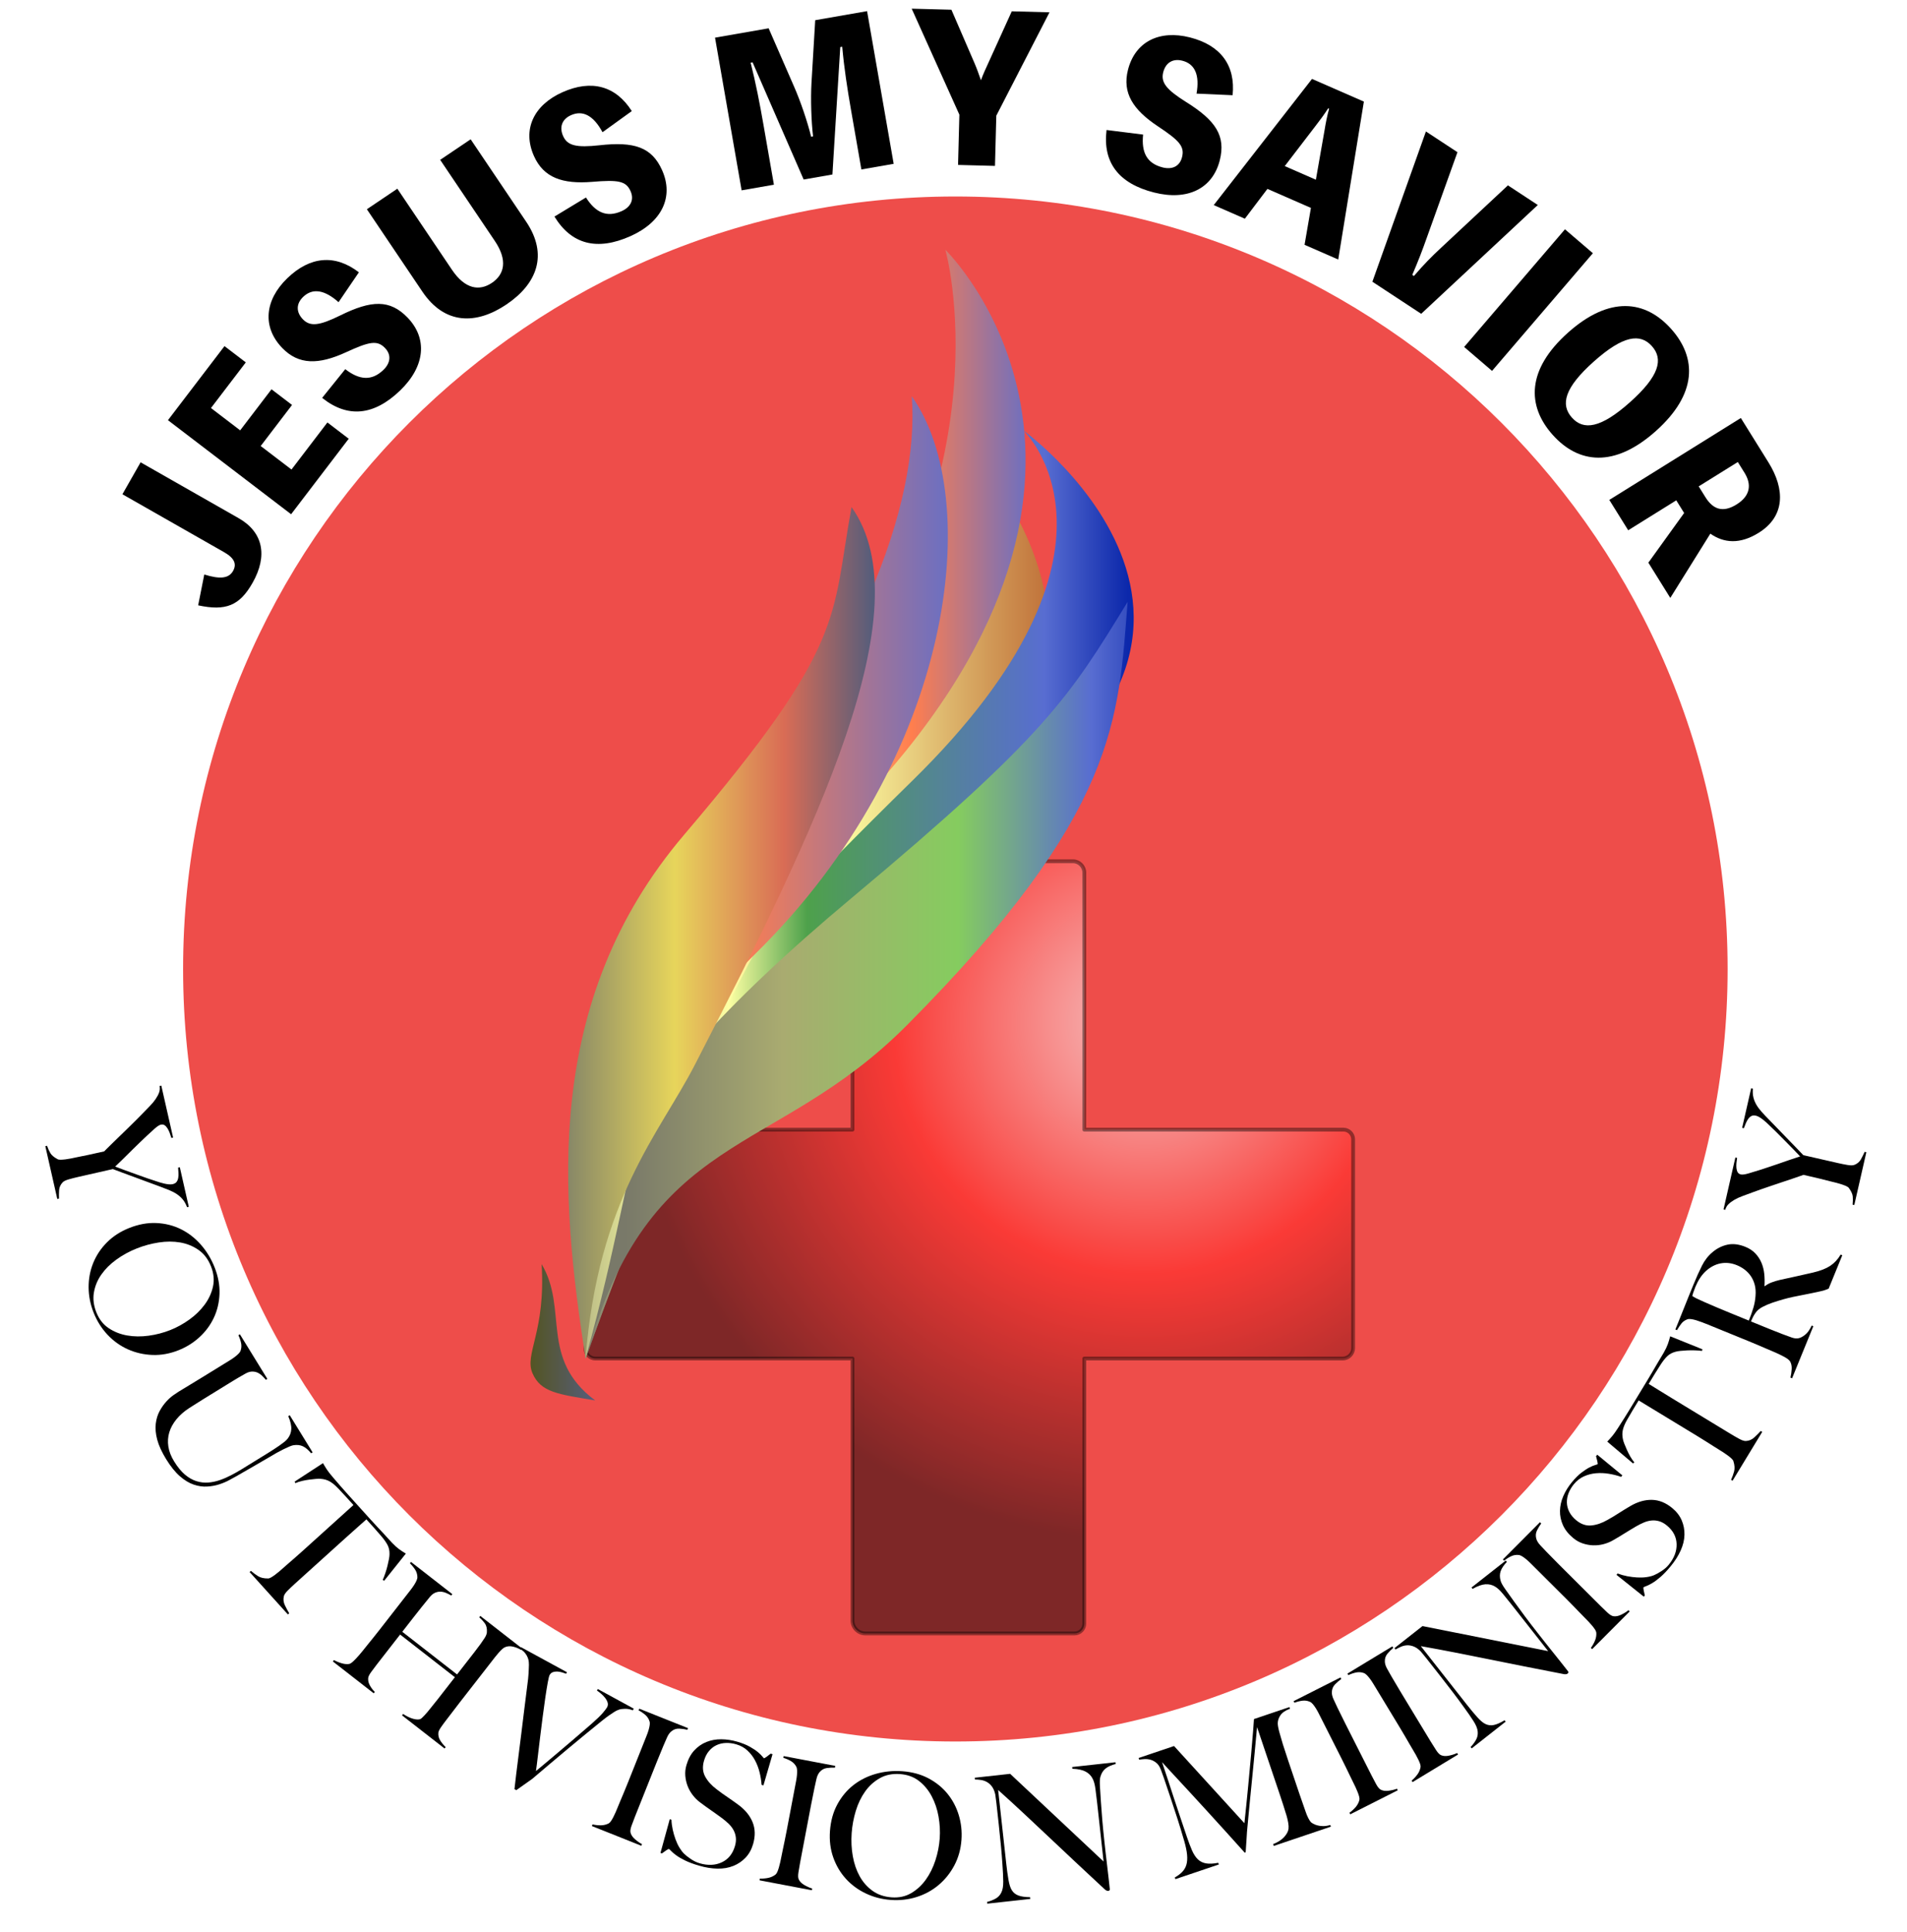 <?xml version="1.0" encoding="UTF-8" standalone="no"?>
<!DOCTYPE svg PUBLIC "-//W3C//DTD SVG 1.1//EN" "http://www.w3.org/Graphics/SVG/1.1/DTD/svg11.dtd">
<!-- Created with Vectornator (http://vectornator.io/) -->
<svg height="100%" stroke-miterlimit="10" style="fill-rule:nonzero;clip-rule:evenodd;stroke-linecap:round;stroke-linejoin:round;" version="1.1" viewBox="0 0 499.23 505.702" width="100%" xml:space="preserve" xmlns="http://www.w3.org/2000/svg" xmlns:vectornator="http://vectornator.io" xmlns:xlink="http://www.w3.org/1999/xlink">
<defs>
<style type="text/css">
.logotext{
    display: inline-block;
    animation: logotext 10s ease-in-out infinite;
}
@keyframes logotext {
  from { transform-origin : 50% 50%; transform: rotate(0turn); }
  to { transform-origin : 50% 50%; transform: rotate(1turn); }
}
.fire{
    display: inline-block;
    animation: fire 1s ease infinite;
    animation-direction: alternate;
}
.f1{
    animation-delay:0.5s;
}
.f2{
    animation-delay:0.2s;
}
.f3{
    animation-delay:0.1s;
}
@keyframes fire {
  from { transform-origin : 30% 100%; transform: rotateY(0deg); }
  to { transform-origin : 30% 100%; transform: rotateY(35deg); }
}
</style>
<radialGradient cx="1731.09" cy="1216.75" gradientTransform="matrix(1 0 0 1 -1431.39 -949.247)" gradientUnits="userSpaceOnUse" id="RadialGradient" r="135.632">
<stop offset="0.008" stop-color="#f5c0c0"/>
<stop offset="0.486" stop-color="#fa3a36"/>
<stop offset="1" stop-color="#7e2727"/>
</radialGradient>
<linearGradient gradientTransform="matrix(1 0 0 1 -1431.39 -949.247)" gradientUnits="userSpaceOnUse" id="LinearGradient" x1="1582.05" x2="1728.18" y1="1183.33" y2="1183.33">
<stop offset="0.006" stop-color="#797969"/>
<stop offset="0.473" stop-color="#fdffa3"/>
<stop offset="1" stop-color="#a7370e"/>
</linearGradient>
<filter color-interpolation-filters="sRGB" filterUnits="userSpaceOnUse" height="237.997" id="Filter" width="123.792" x="152.101" y="118.738">
<feGaussianBlur in="SourceGraphic" result="Blur" stdDeviation="0.477"/>
</filter>
<linearGradient gradientTransform="matrix(1 0 0 1 -1431.39 -949.247)" gradientUnits="userSpaceOnUse" id="LinearGradient_2" x1="1582.05" x2="1728.18" y1="1183.33" y2="1183.33">
<stop offset="0.006" stop-color="#797969"/>
<stop offset="0.274" stop-color="#fdffa3"/>
<stop offset="0.415" stop-color="#4ea14b"/>
<stop offset="0.84" stop-color="#586dd1"/>
<stop offset="0.989" stop-color="#0c28ab"/>
</linearGradient>
<filter color-interpolation-filters="sRGB" filterUnits="userSpaceOnUse" height="250.41" id="Filter_2" width="153.621" x="146.918" y="108.882">
<feGaussianBlur in="SourceGraphic" result="Blur" stdDeviation="1.5"/>
</filter>
<linearGradient gradientTransform="matrix(1 0 0 1 -1431.39 -949.247)" gradientUnits="userSpaceOnUse" id="LinearGradient_3" x1="1582.05" x2="1728.18" y1="1183.33" y2="1183.33">
<stop offset="0.006" stop-color="#797969"/>
<stop offset="0.274" stop-color="#fdffa3"/>
<stop offset="0.603" stop-color="#ff7e4e"/>
<stop offset="0.84" stop-color="#586dd1"/>
<stop offset="0.989" stop-color="#0c28ab"/>
</linearGradient>
<filter color-interpolation-filters="sRGB" filterUnits="userSpaceOnUse" height="292.573" id="Filter_3" width="117.573" x="152.101" y="64.162">
<feGaussianBlur in="SourceGraphic" result="Blur" stdDeviation="0.477"/>
</filter>
<linearGradient gradientTransform="matrix(1 0 0 1 -1419.18 -929.778)" gradientUnits="userSpaceOnUse" id="LinearGradient_4" x1="1582.05" x2="1728.18" y1="1183.33" y2="1183.33">
<stop offset="0.006" stop-color="#797969"/>
<stop offset="0.288" stop-color="#a9ab70"/>
<stop offset="0.602" stop-color="#85cc5f"/>
<stop offset="0.84" stop-color="#586dd1"/>
<stop offset="0.989" stop-color="#0c28ab"/>
</linearGradient>
<filter color-interpolation-filters="sRGB" filterUnits="userSpaceOnUse" height="203.024" id="Filter_4" width="146.901" x="150.794" y="155.018">
<feGaussianBlur in="SourceGraphic" result="Blur" stdDeviation="1"/>
</filter>
<linearGradient class="fire" gradientTransform="matrix(1 0 0 1 -1449.42 -940.876)" gradientUnits="userSpaceOnUse" id="LinearGradient_5" x1="1582.05" x2="1728.18" y1="1183.33" y2="1183.33">
<stop offset="0.006" stop-color="#797969"/>
<stop offset="0.274" stop-color="#fdffa3"/>
<stop offset="0.409" stop-color="#ff7e4e"/>
<stop offset="0.84" stop-color="#586dd1"/>
<stop offset="0.989" stop-color="#0c28ab"/>
</linearGradient>
<filter color-interpolation-filters="sRGB" filterUnits="userSpaceOnUse" height="254.589" id="Filter_5" width="98.339" x="151.171" y="102.328">
<feGaussianBlur in="SourceGraphic" result="Blur" stdDeviation="0.55"/>
</filter>
<linearGradient gradientTransform="matrix(1 0 0 1 -1431.39 -949.247)" gradientUnits="userSpaceOnUse" id="LinearGradient_6" x1="1580.12" x2="1660.42" y1="1193.37" y2="1193.37">
<stop offset="0.005" stop-color="#898967"/>
<stop offset="0.347" stop-color="#e7d55b"/>
<stop offset="0.704" stop-color="#d96c55"/>
<stop offset="0.992" stop-color="#565d7b"/>
</linearGradient>
<filter color-interpolation-filters="sRGB" filterUnits="userSpaceOnUse" height="225.331" id="Filter_6" width="82.799" x="147.488" y="131.461">
<feGaussianBlur in="SourceGraphic" result="Blur" stdDeviation="0.5"/>
</filter>
<linearGradient gradientTransform="matrix(1 0 0 1 -1431.39 -949.247)" gradientUnits="userSpaceOnUse" id="LinearGradient_7" x1="1570.27" x2="1587.19" y1="1297.92" y2="1297.92">
<stop offset="0.005" stop-color="#545523"/>
<stop offset="0.992" stop-color="#565d7b"/>
</linearGradient>
<filter color-interpolation-filters="sRGB" filterUnits="userSpaceOnUse" height="39.174" id="Filter_7" width="20.421" x="137.136" y="329.085">
<feGaussianBlur in="SourceGraphic" result="Blur" stdDeviation="0.5"/>
</filter>
</defs>
<g id="불꽃" vectornator:layerName="불꽃" >
<g fill="#000000" opacity="1" stroke="none" class="logotext">
<path d="M48.975 315.935L49.423 315.833L47.073 305.47L46.625 305.572C46.66 306.004 46.691 306.453 46.718 306.919C46.745 307.384 46.726 307.821 46.661 308.229C46.596 308.636 46.457 308.99 46.242 309.291C46.027 309.591 45.68 309.795 45.202 309.904C44.903 309.972 44.56 309.987 44.174 309.948C43.788 309.91 43.404 309.848 43.023 309.761C42.642 309.675 42.274 309.577 41.919 309.469C41.564 309.361 41.251 309.259 40.977 309.164C40.438 309.003 39.69 308.756 38.734 308.423C37.778 308.089 36.777 307.734 35.733 307.358C34.689 306.982 33.661 306.61 32.65 306.241C31.639 305.873 30.805 305.559 30.148 305.299C30.847 304.638 31.583 303.928 32.354 303.172C33.126 302.415 33.877 301.671 34.607 300.939C35.338 300.207 36.033 299.531 36.694 298.909C37.355 298.288 37.917 297.751 38.381 297.3C39.08 296.639 39.777 296.001 40.471 295.388C41.165 294.774 41.706 294.424 42.095 294.335C42.484 294.247 42.818 294.297 43.096 294.486C43.375 294.674 43.626 294.947 43.848 295.306C44.071 295.664 44.263 296.061 44.425 296.496C44.586 296.931 44.733 297.369 44.865 297.811L45.313 297.709L42.23 284.116L41.782 284.218C41.888 284.823 41.843 285.391 41.65 285.923C41.456 286.454 41.159 287.017 40.759 287.61C40.359 288.204 39.853 288.814 39.24 289.441C38.627 290.067 37.952 290.763 37.213 291.528C36.833 291.928 36.334 292.435 35.718 293.046C35.102 293.657 34.441 294.311 33.733 295.005C33.026 295.7 32.298 296.408 31.55 297.128C30.801 297.848 30.125 298.505 29.52 299.098C28.916 299.691 28.408 300.191 27.997 300.599C27.587 301.006 27.343 301.25 27.267 301.33C25.622 301.703 24.222 302.013 23.068 302.259C21.913 302.505 20.913 302.708 20.069 302.868C19.59 302.977 19.095 303.081 18.584 303.182C18.072 303.282 17.586 303.361 17.128 303.418C16.669 303.474 16.252 303.506 15.876 303.513C15.5 303.519 15.22 303.465 15.037 303.349C14.14 302.861 13.528 302.347 13.201 301.808C12.875 301.269 12.578 300.621 12.312 299.864L11.864 299.965L14.997 313.782L15.446 313.681C15.416 312.996 15.425 312.27 15.471 311.505C15.518 310.74 15.819 310.058 16.376 309.461C16.65 309.147 17.194 308.874 18.006 308.643C18.818 308.411 19.658 308.197 20.526 308.001L29.543 305.956C30.162 306.192 31.022 306.516 32.121 306.927C33.221 307.338 34.37 307.762 35.569 308.197C36.769 308.633 37.928 309.062 39.045 309.484C40.163 309.907 41.047 310.233 41.696 310.463C42.656 310.811 43.517 311.143 44.28 311.457C45.043 311.772 45.722 312.129 46.316 312.529C46.91 312.928 47.424 313.394 47.858 313.924C48.293 314.454 48.665 315.124 48.975 315.935Z"/>
<path d="M46.729 353.373C48.781 352.559 50.607 351.422 52.205 349.962C53.803 348.503 55.056 346.818 55.964 344.907C56.872 342.996 57.371 340.909 57.463 338.645C57.554 336.382 57.119 334.039 56.157 331.616C55.275 329.393 54.071 327.421 52.547 325.7C51.022 323.979 49.286 322.639 47.338 321.68C45.391 320.721 43.265 320.187 40.962 320.078C38.658 319.97 36.281 320.402 33.83 321.375C31.521 322.291 29.572 323.552 27.982 325.156C26.391 326.761 25.194 328.564 24.388 330.567C23.583 332.569 23.187 334.689 23.201 336.927C23.215 339.165 23.652 341.367 24.512 343.534C25.383 345.728 26.591 347.649 28.135 349.296C29.68 350.943 31.456 352.218 33.464 353.12C35.472 354.022 37.614 354.516 39.892 354.602C42.17 354.688 44.449 354.278 46.729 353.373ZM44.582 348.089C42.786 348.801 40.903 349.293 38.932 349.564C36.961 349.835 35.08 349.814 33.29 349.502C31.5 349.19 29.886 348.552 28.447 347.589C27.009 346.625 25.934 345.246 25.221 343.45C24.508 341.654 24.296 339.916 24.586 338.234C24.875 336.552 25.525 334.99 26.537 333.549C27.549 332.108 28.862 330.803 30.477 329.635C32.091 328.466 33.868 327.497 35.806 326.727C37.659 325.992 39.572 325.472 41.546 325.167C43.52 324.861 45.392 324.861 47.163 325.164C48.933 325.468 50.536 326.119 51.971 327.116C53.406 328.114 54.491 329.539 55.227 331.391C55.951 333.216 56.13 334.976 55.764 336.672C55.398 338.368 54.673 339.951 53.59 341.42C52.507 342.889 51.17 344.195 49.578 345.338C47.986 346.482 46.321 347.398 44.582 348.089Z"/>
<path d="M81.447 380.337L81.838 380.096L75.854 370.383L75.463 370.625C76.052 371.991 76.315 373.134 76.253 374.055C76.19 374.976 75.873 375.793 75.303 376.504C75.106 376.77 74.809 377.061 74.41 377.379C74.011 377.696 73.572 378.021 73.092 378.353C72.612 378.684 72.102 379.026 71.562 379.377C71.022 379.727 70.49 380.064 69.968 380.385C69.42 380.723 68.885 381.053 68.362 381.375C67.866 381.68 67.357 381.994 66.835 382.316C66.339 382.621 65.804 382.951 65.229 383.305C64.655 383.659 64.015 384.053 63.31 384.487C62.422 385.034 61.495 385.561 60.528 386.066C59.561 386.572 58.573 387.001 57.565 387.352C56.556 387.703 55.536 387.917 54.503 387.995C53.471 388.073 52.441 387.951 51.414 387.629C50.388 387.307 49.387 386.735 48.412 385.913C47.437 385.091 46.491 383.935 45.574 382.447C44.77 381.142 44.27 379.847 44.073 378.564C43.877 377.28 43.959 376.04 44.321 374.845C44.683 373.649 45.312 372.506 46.206 371.414C47.1 370.323 48.232 369.338 49.599 368.459C50.226 368.073 50.816 367.701 51.369 367.342C51.922 366.983 52.499 366.618 53.1 366.248C53.727 365.862 54.392 365.452 55.097 365.018C55.802 364.584 56.599 364.093 57.486 363.546C58.191 363.112 58.805 362.734 59.327 362.412C59.875 362.074 60.398 361.753 60.894 361.447C61.39 361.141 61.903 360.834 62.433 360.525C62.963 360.217 63.576 359.866 64.271 359.474C64.887 359.13 65.464 358.955 66 358.949C66.537 358.943 67.02 359.041 67.451 359.244C67.882 359.446 68.279 359.724 68.641 360.078C69.002 360.431 69.322 360.775 69.6 361.108L69.991 360.867L62.801 349.196L62.409 349.437C62.749 350.164 62.986 350.856 63.12 351.512C63.254 352.167 63.212 352.815 62.993 353.454C62.907 353.723 62.724 353.997 62.446 354.277C62.168 354.556 61.839 354.84 61.458 355.129C61.078 355.417 60.653 355.706 60.183 355.996C59.713 356.285 59.243 356.575 58.773 356.864L53.564 360.073C52.128 360.958 50.818 361.756 49.635 362.467C48.452 363.178 47.495 363.758 46.764 364.209C46.451 364.402 45.987 364.715 45.371 365.148C44.755 365.581 44.131 366.146 43.498 366.843C42.864 367.539 42.29 368.361 41.775 369.309C41.26 370.256 40.927 371.353 40.776 372.598C40.625 373.844 40.752 375.234 41.157 376.767C41.561 378.301 42.343 380.008 43.501 381.888C44.675 383.794 45.867 385.275 47.076 386.331C48.285 387.387 49.492 388.12 50.699 388.529C51.906 388.938 53.074 389.11 54.204 389.044C55.334 388.978 56.388 388.788 57.365 388.474C58.342 388.16 59.221 387.79 60.003 387.362C60.784 386.935 61.431 386.582 61.943 386.302C63.724 385.277 65.319 384.357 66.727 383.544C68.135 382.73 69.408 381.991 70.547 381.325C71.148 380.955 71.763 380.594 72.392 380.243C73.022 379.891 73.627 379.572 74.208 379.286C74.788 379.001 75.307 378.762 75.765 378.57C76.223 378.378 76.568 378.265 76.799 378.23C77.749 378.077 78.58 378.169 79.291 378.505C80.002 378.841 80.721 379.452 81.447 380.337Z"/>
<path d="M100.571 413.698L106.242 406.593C105.61 406.214 105.022 405.826 104.477 405.429C103.933 405.032 103.31 404.468 102.609 403.738C101.828 402.873 101.124 402.104 100.496 401.432C99.868 400.759 99.26 400.109 98.673 399.483C98.086 398.856 97.485 398.201 96.868 397.518C96.272 396.858 95.594 396.107 94.833 395.265C94.073 394.423 93.384 393.66 92.767 392.977C92.171 392.317 91.586 391.669 91.01 391.032C90.434 390.394 89.844 389.729 89.239 389.036C88.634 388.343 87.952 387.554 87.194 386.668C86.456 385.806 85.921 385.122 85.588 384.616C85.256 384.111 84.91 383.545 84.551 382.919L77.14 387.753L77.315 388.152C77.848 387.919 78.438 387.726 79.087 387.575C79.735 387.423 80.365 387.309 80.977 387.231C81.589 387.154 82.162 387.091 82.696 387.042C83.231 386.993 83.66 386.988 83.984 387.026C84.871 387.093 85.657 387.323 86.342 387.716C87.028 388.109 87.773 388.728 88.576 389.572C88.967 390.005 89.317 390.381 89.626 390.701C89.936 391.02 90.224 391.328 90.491 391.624C90.779 391.943 91.077 392.273 91.385 392.614C91.714 392.978 92.095 393.399 92.526 393.877L81.226 404.082C80.612 404.637 79.963 405.223 79.281 405.84C78.598 406.456 77.933 407.047 77.285 407.611C76.638 408.175 76.047 408.688 75.513 409.149C74.979 409.61 74.553 409.985 74.235 410.273C73.87 410.602 73.49 410.935 73.093 411.273C72.695 411.611 72.316 411.912 71.956 412.176C71.595 412.44 71.258 412.662 70.945 412.841C70.632 413.02 70.367 413.105 70.15 413.094C69.086 413.105 68.227 412.909 67.575 412.507C66.922 412.104 66.294 411.638 65.692 411.108L65.35 411.416L75.37 422.511L75.712 422.203C75.35 421.62 74.978 420.933 74.595 420.143C74.212 419.353 74.117 418.561 74.309 417.767C74.395 417.359 74.724 416.866 75.296 416.287C75.869 415.708 76.485 415.121 77.145 414.525L84.724 407.68C85.429 407.043 86.294 406.262 87.318 405.337C88.365 404.391 89.423 403.436 90.493 402.47C91.563 401.503 92.592 400.584 93.581 399.712C94.57 398.839 95.349 398.146 95.918 397.632C96.37 398.133 96.75 398.554 97.058 398.895C97.387 399.26 97.685 399.59 97.953 399.885C98.24 400.204 98.522 400.528 98.799 400.857C99.075 401.186 99.409 401.566 99.799 401.999C100.557 402.884 101.114 403.672 101.47 404.364C101.826 405.055 101.992 405.845 101.968 406.734C101.973 407.06 101.924 407.497 101.82 408.046C101.716 408.594 101.589 409.174 101.438 409.785C101.288 410.396 101.104 411.027 100.886 411.678C100.668 412.329 100.437 412.931 100.192 413.483L100.571 413.698Z"/>
<path d="M116.386 457.599L116.668 457.236C116.096 456.674 115.619 456.088 115.238 455.48C114.856 454.872 114.697 454.204 114.759 453.475C114.783 453.144 115.008 452.668 115.434 452.047C115.859 451.426 116.345 450.765 116.892 450.063C117.57 449.192 118.186 448.389 118.739 447.654C119.292 446.919 119.833 446.212 120.36 445.535C120.907 444.833 121.454 444.132 122 443.43C122.565 442.704 123.197 441.894 123.894 440.999L128.728 434.793C129.01 434.43 129.303 434.055 129.604 433.668C129.906 433.281 130.214 432.91 130.531 432.553C130.847 432.197 131.147 431.887 131.431 431.622C131.715 431.357 131.971 431.178 132.2 431.084C132.843 430.808 133.542 430.759 134.296 430.938C135.05 431.118 135.746 431.397 136.383 431.777L136.666 431.414L125.743 422.906L125.46 423.268C125.998 423.726 126.484 424.25 126.917 424.841C127.351 425.432 127.532 426.223 127.458 427.216C127.407 427.681 127.206 428.176 126.856 428.7C126.506 429.224 126.164 429.726 125.83 430.204C125.233 431.021 124.689 431.744 124.199 432.373C123.709 433.002 123.228 433.619 122.757 434.224C122.286 434.829 121.796 435.458 121.287 436.111C120.797 436.74 120.251 437.442 119.648 438.216L105.313 427.05C105.502 426.808 105.85 426.361 106.359 425.708C106.887 425.03 107.49 424.256 108.168 423.385C108.866 422.49 109.602 421.557 110.377 420.587C111.153 419.616 111.882 418.717 112.566 417.889C113.024 417.352 113.503 416.986 114.003 416.793C114.503 416.6 114.991 416.523 115.466 416.562C115.94 416.601 116.409 416.723 116.871 416.928C117.334 417.133 117.753 417.343 118.13 417.558L118.412 417.196L107.598 408.772L107.315 409.135C107.888 409.697 108.351 410.262 108.706 410.83C109.061 411.398 109.247 412.019 109.265 412.694C109.279 412.977 109.204 413.298 109.041 413.657C108.878 414.015 108.668 414.397 108.413 414.8C108.157 415.203 107.859 415.622 107.52 416.058C107.181 416.493 106.842 416.929 106.502 417.364L100.99 424.441C100.481 425.094 99.935 425.796 99.351 426.546C98.785 427.271 98.228 427.974 97.679 428.654C97.13 429.334 96.623 429.96 96.159 430.531C95.694 431.103 95.33 431.558 95.066 431.896C94.765 432.283 94.437 432.679 94.083 433.084C93.729 433.488 93.392 433.858 93.074 434.192C92.755 434.527 92.457 434.81 92.179 435.041C91.902 435.272 91.668 435.41 91.477 435.456C90.923 435.569 90.278 435.523 89.543 435.319C88.807 435.116 88.099 434.827 87.419 434.453L87.136 434.815L97.842 443.154L98.124 442.792C97.654 442.347 97.238 441.809 96.875 441.177C96.512 440.544 96.346 439.91 96.376 439.272C96.39 438.855 96.639 438.311 97.124 437.639C97.608 436.967 98.124 436.28 98.67 435.578L104.748 427.776L119.082 438.942C118.894 439.184 118.564 439.607 118.093 440.212C117.641 440.793 117.113 441.47 116.51 442.244C115.926 442.994 115.294 443.805 114.616 444.676C113.956 445.522 113.304 446.335 112.658 447.115C112.431 447.405 112.19 447.703 111.933 448.008C111.676 448.313 111.422 448.601 111.172 448.873C110.921 449.144 110.693 449.375 110.487 449.564C110.281 449.754 110.126 449.866 110.021 449.901C109.582 450.065 108.962 450.038 108.159 449.821C107.356 449.604 106.479 449.183 105.528 448.558L105.245 448.921L116.386 457.599Z"/>
<path d="M165.669 447.609L165.911 447.165L156.5 442.036L156.28 442.44C156.615 442.658 156.979 442.935 157.372 443.271C157.765 443.608 158.116 443.974 158.425 444.369C158.733 444.764 158.949 445.169 159.071 445.585C159.194 446.001 159.145 446.411 158.925 446.815C158.763 447.112 158.393 447.599 157.813 448.279C157.233 448.958 156.271 449.892 154.925 451.079C153.141 452.622 151.429 454.098 149.787 455.509C148.145 456.919 146.667 458.174 145.352 459.273C144.037 460.373 142.941 461.295 142.063 462.039C141.186 462.783 140.6 463.267 140.304 463.49C140.448 462.521 140.609 461.264 140.787 459.719C140.965 458.175 141.164 456.511 141.385 454.728C141.606 452.945 141.835 451.131 142.071 449.287C142.308 447.443 142.539 445.753 142.765 444.217C142.991 442.681 143.201 441.381 143.397 440.318C143.592 439.254 143.756 438.601 143.888 438.359C144.108 437.955 144.433 437.696 144.862 437.58C145.292 437.465 145.729 437.433 146.173 437.483C146.617 437.533 147.029 437.626 147.408 437.763C147.788 437.9 148.052 437.992 148.202 438.038L148.422 437.634L136.345 431.053L136.102 431.497C136.707 431.861 137.164 432.241 137.472 432.636C137.781 433.031 138.01 433.427 138.161 433.824C138.312 434.22 138.402 434.583 138.431 434.914C138.461 435.244 138.472 435.512 138.465 435.718C138.45 436.129 138.436 436.523 138.423 436.9C138.41 437.277 138.389 437.667 138.361 438.071C138.333 438.475 138.297 438.909 138.253 439.374C138.209 439.84 138.142 440.379 138.052 440.994C137.786 443.084 137.524 445.167 137.265 447.244C137.006 449.321 136.742 451.473 136.471 453.7C136.2 455.927 135.909 458.24 135.598 460.637C135.287 463.035 134.981 465.566 134.681 468.231L135.166 468.496L139.346 465.535C140.775 464.323 142.285 463.042 143.877 461.691C145.468 460.341 147.063 459.001 148.661 457.671C150.258 456.342 151.817 455.052 153.336 453.802C154.856 452.552 156.237 451.427 157.48 450.428C158.228 449.824 158.87 449.335 159.405 448.963C159.939 448.591 160.393 448.288 160.765 448.054C161.137 447.82 161.444 447.656 161.688 447.561C161.931 447.467 162.115 447.402 162.24 447.365C162.38 447.301 162.8 447.251 163.501 447.214C164.202 447.177 164.925 447.309 165.669 447.609Z"/>
<path d="M167.895 483.052L168.065 482.625C167.49 482.329 166.883 481.906 166.244 481.354C165.606 480.802 165.212 480.216 165.063 479.596C164.961 479.192 165.048 478.599 165.326 477.819C165.604 477.038 165.908 476.235 166.237 475.409L170.087 465.752C170.439 464.869 170.763 464.057 171.058 463.316C171.364 462.547 171.66 461.806 171.944 461.094C172.227 460.382 172.516 459.68 172.808 458.988C173.101 458.295 173.389 457.593 173.673 456.881C173.962 456.237 174.262 455.548 174.571 454.813C174.881 454.078 175.26 453.519 175.71 453.137C176.353 452.601 177.061 452.355 177.836 452.4C178.61 452.445 179.314 452.544 179.946 452.697L180.116 452.269L167.34 447.176L167.17 447.604C167.876 447.984 168.479 448.398 168.978 448.844C169.477 449.291 169.829 449.836 170.035 450.479C170.126 450.746 170.144 451.075 170.087 451.465C170.031 451.855 169.936 452.28 169.802 452.738C169.669 453.197 169.5 453.683 169.296 454.195C169.092 454.708 168.887 455.221 168.683 455.734L165.361 464.066C165.055 464.835 164.725 465.661 164.373 466.544C164.033 467.399 163.693 468.229 163.355 469.036C163.018 469.842 162.705 470.584 162.418 471.262C162.132 471.94 161.909 472.478 161.75 472.877C161.568 473.333 161.376 473.793 161.175 474.257C160.973 474.722 160.766 475.159 160.553 475.569C160.34 475.98 160.135 476.327 159.939 476.612C159.743 476.897 159.54 477.097 159.329 477.211C158.709 477.525 158.041 477.688 157.326 477.7C156.612 477.712 155.876 477.633 155.118 477.463L154.948 477.891L167.895 483.052Z"/>
<path d="M197.153 482.611C197.762 480.521 197.719 478.616 197.023 476.895C196.327 475.175 195.085 473.655 193.298 472.335C192.798 471.966 192.317 471.618 191.853 471.291C191.39 470.964 190.931 470.646 190.478 470.339C190.025 470.031 189.566 469.713 189.102 469.386C188.639 469.059 188.147 468.692 187.627 468.285C186.288 467.288 185.285 466.181 184.618 464.964C183.951 463.747 183.845 462.359 184.3 460.798C184.592 459.797 185.021 458.956 185.587 458.275C186.153 457.593 186.815 457.076 187.573 456.722C188.331 456.368 189.154 456.176 190.04 456.148C190.927 456.119 191.827 456.237 192.74 456.504C193.888 456.838 194.864 457.379 195.669 458.124C196.474 458.87 197.135 459.726 197.652 460.691C198.169 461.657 198.567 462.699 198.848 463.819C199.128 464.939 199.303 466.036 199.373 467.111L199.859 467.253L202.242 459.083L201.756 458.941C201.417 459.226 201.057 459.504 200.674 459.776C200.291 460.047 200.056 460.17 199.967 460.145C199.938 460.136 199.801 459.976 199.556 459.665C199.311 459.354 198.926 458.978 198.4 458.538C197.873 458.097 197.171 457.628 196.294 457.133C195.416 456.637 194.315 456.196 192.99 455.81C191.577 455.398 190.176 455.189 188.788 455.183C187.4 455.178 186.109 455.416 184.914 455.898C183.719 456.38 182.668 457.112 181.759 458.093C180.85 459.073 180.163 460.359 179.7 461.948C179.425 462.89 179.327 463.828 179.406 464.762C179.485 465.695 179.689 466.585 180.017 467.432C180.345 468.278 180.788 469.062 181.344 469.783C181.9 470.504 182.518 471.124 183.198 471.641C183.798 472.104 184.317 472.487 184.755 472.79C185.194 473.094 185.618 473.393 186.027 473.688C186.436 473.983 186.88 474.296 187.358 474.628C187.837 474.959 188.39 475.36 189.02 475.831C189.649 476.302 190.226 476.79 190.749 477.294C191.273 477.798 191.697 478.345 192.02 478.934C192.343 479.523 192.547 480.166 192.632 480.861C192.716 481.557 192.639 482.317 192.398 483.141C191.806 485.173 190.658 486.587 188.956 487.384C187.255 488.182 185.314 488.263 183.136 487.627C182.37 487.404 181.614 487.04 180.867 486.534C180.12 486.029 179.535 485.571 179.112 485.16C178.688 484.749 178.277 484.214 177.879 483.555C177.48 482.895 177.134 482.164 176.842 481.36C176.549 480.555 176.306 479.718 176.113 478.847C175.92 477.976 175.807 477.105 175.774 476.232L175.332 476.104L172.902 484.93L173.299 485.046C173.629 484.791 173.993 484.53 174.39 484.262C174.787 483.995 175.03 483.874 175.119 483.9C175.207 483.925 175.39 484.091 175.669 484.396C175.947 484.7 176.389 485.077 176.993 485.524C177.597 485.972 178.388 486.435 179.367 486.912C180.346 487.389 181.557 487.838 183 488.258C184.678 488.748 186.279 489.007 187.804 489.037C189.329 489.066 190.715 488.831 191.962 488.333C193.21 487.834 194.284 487.109 195.184 486.158C196.084 485.207 196.741 484.024 197.153 482.611Z"/>
<path d="M212.533 494.696L212.619 494.244C211.998 494.063 211.321 493.763 210.589 493.343C209.858 492.923 209.36 492.423 209.095 491.842C208.917 491.465 208.89 490.867 209.015 490.047C209.139 489.228 209.284 488.382 209.45 487.508L211.39 477.295C211.568 476.361 211.731 475.502 211.879 474.719C212.034 473.905 212.183 473.122 212.326 472.369C212.469 471.615 212.618 470.871 212.773 470.136C212.929 469.401 213.078 468.656 213.221 467.903C213.383 467.216 213.545 466.482 213.709 465.702C213.873 464.921 214.139 464.301 214.508 463.84C215.037 463.191 215.686 462.815 216.454 462.711C217.223 462.608 217.933 462.571 218.582 462.601L218.668 462.149L205.156 459.582L205.07 460.034C205.836 460.273 206.507 460.564 207.081 460.908C207.656 461.251 208.106 461.719 208.43 462.311C208.571 462.556 208.651 462.876 208.67 463.27C208.688 463.663 208.676 464.098 208.633 464.574C208.589 465.049 208.516 465.558 208.413 466.1C208.31 466.643 208.207 467.185 208.104 467.727L206.43 476.54C206.275 477.353 206.109 478.227 205.932 479.161C205.76 480.065 205.586 480.945 205.407 481.8C205.229 482.656 205.064 483.444 204.912 484.164C204.759 484.885 204.643 485.456 204.563 485.877C204.471 486.359 204.371 486.848 204.261 487.342C204.152 487.836 204.031 488.305 203.9 488.748C203.769 489.191 203.635 489.572 203.496 489.889C203.358 490.206 203.197 490.441 203.012 490.593C202.462 491.019 201.838 491.306 201.139 491.454C200.44 491.603 199.702 491.665 198.926 491.643L198.84 492.095L212.533 494.696Z"/>
<path d="M251.7 481.495C251.859 479.293 251.629 477.155 251.009 475.081C250.39 473.007 249.417 471.146 248.091 469.498C246.764 467.85 245.102 466.493 243.103 465.426C241.104 464.36 238.805 463.734 236.205 463.546C233.819 463.375 231.52 463.601 229.308 464.226C227.095 464.851 225.134 465.832 223.423 467.169C221.713 468.506 220.308 470.188 219.209 472.215C218.11 474.242 217.466 476.571 217.276 479.202C217.098 481.679 217.386 483.983 218.139 486.112C218.893 488.242 219.996 490.105 221.45 491.7C222.903 493.296 224.64 494.574 226.662 495.535C228.683 496.495 230.856 497.059 233.181 497.226C235.536 497.396 237.791 497.143 239.946 496.468C242.101 495.793 244.021 494.747 245.706 493.331C247.391 491.915 248.768 490.201 249.835 488.187C250.903 486.173 251.524 483.942 251.7 481.495ZM246.008 481.132C245.869 483.059 245.493 484.969 244.881 486.861C244.268 488.754 243.432 490.439 242.372 491.915C241.313 493.392 240.037 494.568 238.544 495.445C237.051 496.321 235.341 496.69 233.414 496.551C231.487 496.412 229.829 495.847 228.44 494.856C227.051 493.864 225.928 492.599 225.07 491.062C224.212 489.524 223.608 487.774 223.257 485.812C222.906 483.85 222.806 481.829 222.956 479.749C223.099 477.761 223.462 475.811 224.045 473.901C224.629 471.991 225.442 470.304 226.485 468.842C227.528 467.38 228.811 466.219 230.333 465.36C231.855 464.501 233.61 464.144 235.599 464.287C237.556 464.428 239.219 465.032 240.587 466.099C241.956 467.166 243.066 468.506 243.918 470.12C244.77 471.734 245.365 473.506 245.703 475.437C246.041 477.368 246.142 479.266 246.008 481.132Z"/>
<path d="M292.071 461.653L292.021 461.196L280.681 462.442L280.731 462.899C282.218 462.952 283.379 463.202 284.215 463.65C285.051 464.098 285.668 464.732 286.067 465.552C286.381 466.166 286.615 467.027 286.768 468.136C286.921 469.246 287.064 470.41 287.198 471.629L288.907 487.175L264.449 464.227L255.167 465.247L255.217 465.704C255.711 465.712 256.233 465.755 256.781 465.833C257.33 465.912 257.85 466.086 258.343 466.356C258.835 466.626 259.28 467.024 259.678 467.551C260.075 468.078 260.368 468.779 260.556 469.653C260.684 470.533 260.781 471.278 260.848 471.888C260.912 472.467 260.974 473.031 261.034 473.58C261.095 474.129 261.157 474.692 261.22 475.272C261.284 475.851 261.365 476.582 261.462 477.466C261.686 479.509 261.881 481.423 262.047 483.21C262.212 484.996 262.337 486.549 262.42 487.866C262.55 489.61 262.623 491.114 262.638 492.377C262.654 493.64 262.483 494.616 262.127 495.303C261.774 496.02 261.247 496.564 260.548 496.934C259.848 497.304 259.137 497.575 258.416 497.747L258.466 498.204L269.714 496.967L269.664 496.51C268.397 496.495 267.387 496.352 266.632 496.08C265.877 495.808 265.293 495.34 264.881 494.676C264.509 494.1 264.216 493.191 264.003 491.95C263.789 490.708 263.597 489.31 263.426 487.755L261.305 468.46C263.632 470.548 265.845 472.573 267.942 474.533C270.039 476.493 272.181 478.502 274.366 480.56C276.551 482.618 278.848 484.78 281.257 487.045C283.666 489.31 286.33 491.793 289.249 494.496C289.587 494.767 289.878 494.89 290.122 494.863C290.275 494.846 290.385 494.795 290.453 494.711C290.521 494.626 290.548 494.523 290.534 494.401C290.437 493.517 290.328 492.526 290.208 491.429C290.087 490.331 289.958 489.227 289.82 488.116C289.683 487.005 289.555 485.916 289.438 484.85C289.317 483.752 289.21 482.777 289.116 481.923C288.892 479.881 288.704 477.965 288.554 476.177C288.404 474.389 288.287 472.836 288.204 471.519C288.111 470.11 288.027 468.785 287.952 467.543C287.877 466.302 287.921 465.441 288.085 464.96C288.353 464.036 288.807 463.323 289.446 462.821C290.085 462.319 290.96 461.929 292.071 461.653Z"/>
<path d="M348.407 478.051L348.26 477.615C347.553 477.822 346.906 477.918 346.319 477.906C345.733 477.894 345.223 477.823 344.791 477.694C344.359 477.564 344.012 477.423 343.75 477.268C343.487 477.114 343.332 477.013 343.283 476.965C343.001 476.704 342.728 476.302 342.464 475.76C342.2 475.218 341.975 474.671 341.789 474.119C341.181 472.414 340.617 470.792 340.098 469.252C339.568 467.683 339.039 466.114 338.509 464.545C338.058 463.208 337.612 461.886 337.171 460.579C336.729 459.271 336.288 457.915 335.846 456.511C335.532 455.484 335.228 454.438 334.933 453.372C334.638 452.306 334.494 451.497 334.502 450.944C334.519 450.227 334.761 449.53 335.229 448.854C335.697 448.178 336.521 447.625 337.703 447.194L337.556 446.758L328.272 449.891C328.263 450.153 328.194 451.123 328.065 452.801C327.935 454.479 327.756 456.587 327.528 459.123C327.3 461.66 327.037 464.5 326.738 467.643C326.439 470.787 326.116 473.954 325.769 477.146L307.351 456.951L298.068 460.084L298.215 460.52C298.583 460.46 299.036 460.412 299.574 460.376C300.112 460.34 300.648 460.394 301.182 460.538C301.716 460.681 302.229 460.953 302.72 461.354C303.211 461.755 303.609 462.357 303.912 463.161C304.226 463.993 304.48 464.7 304.677 465.281C304.873 465.863 305.064 466.429 305.25 466.981C305.427 467.504 305.613 468.056 305.809 468.638C306.005 469.219 306.245 469.931 306.53 470.773C307.187 472.72 307.788 474.548 308.332 476.258C308.877 477.967 309.331 479.457 309.694 480.726C310.165 482.218 310.488 483.509 310.661 484.599C310.835 485.689 310.851 486.647 310.708 487.472C310.566 488.297 310.241 489.013 309.735 489.621C309.228 490.229 308.5 490.806 307.552 491.353L307.699 491.789L319.075 487.95L318.927 487.514C317.619 487.761 316.543 487.809 315.699 487.657C314.854 487.505 314.143 487.146 313.564 486.581C312.984 486.016 312.482 485.247 312.057 484.274C311.631 483.301 311.188 482.131 310.727 480.766C310.011 478.645 309.384 476.785 308.845 475.187C308.305 473.589 307.8 472.068 307.329 470.625C306.858 469.182 306.383 467.724 305.902 466.252C305.421 464.779 304.858 463.084 304.21 461.167C304.463 461.437 304.938 461.957 305.634 462.725C306.331 463.493 307.209 464.443 308.271 465.574C309.332 466.704 310.53 467.999 311.864 469.459C313.198 470.918 314.631 472.481 316.165 474.149C317.698 475.816 319.281 477.556 320.912 479.368C322.543 481.18 324.186 483.004 325.842 484.841L326.103 484.753C326.102 484.559 326.128 484.154 326.179 483.538C326.23 482.922 326.276 482.243 326.317 481.501C326.357 480.759 326.403 480.031 326.454 479.318C326.505 478.605 326.554 478.079 326.601 477.739C326.834 475.265 327.049 473 327.245 470.944C327.441 468.887 327.642 466.869 327.848 464.89C328.054 462.911 328.252 460.886 328.443 458.815C328.635 456.743 328.847 454.471 329.08 451.997L333.243 464.332C333.87 466.191 334.478 467.993 335.066 469.736C335.655 471.48 336.243 473.32 336.832 475.257C336.999 475.848 337.135 476.442 337.239 477.038C337.343 477.634 337.372 478.15 337.325 478.587C337.24 479.295 336.855 480.024 336.169 480.773C335.483 481.522 334.526 482.137 333.296 482.617L333.458 483.096L348.407 478.051Z"/>
<path d="M365.917 468.532L365.709 468.121C365.107 468.357 364.388 468.532 363.552 468.646C362.715 468.759 362.016 468.667 361.452 468.368C361.081 468.177 360.695 467.72 360.293 466.995C359.892 466.27 359.491 465.51 359.09 464.717L354.397 455.44C353.968 454.592 353.573 453.812 353.213 453.1C352.84 452.362 352.48 451.65 352.134 450.966C351.788 450.282 351.452 449.601 351.126 448.924C350.801 448.246 350.465 447.566 350.119 446.882C349.828 446.238 349.509 445.558 349.163 444.839C348.817 444.121 348.649 443.467 348.66 442.877C348.684 442.04 348.968 441.346 349.515 440.795C350.061 440.244 350.6 439.782 351.133 439.409L350.926 438.999L338.653 445.207L338.86 445.618C339.613 445.34 340.322 445.162 340.987 445.083C341.652 445.005 342.293 445.101 342.912 445.372C343.173 445.481 343.431 445.685 343.686 445.986C343.941 446.286 344.197 446.638 344.452 447.042C344.708 447.445 344.96 447.893 345.209 448.386C345.458 448.878 345.708 449.371 345.957 449.863L350.006 457.868C350.38 458.606 350.781 459.4 351.21 460.248C351.625 461.069 352.023 461.873 352.404 462.66C352.785 463.447 353.135 464.172 353.453 464.836C353.772 465.499 354.028 466.023 354.222 466.406C354.443 466.844 354.661 467.292 354.876 467.75C355.091 468.209 355.282 468.654 355.448 469.085C355.615 469.516 355.74 469.899 355.824 470.235C355.908 470.571 355.923 470.855 355.869 471.089C355.694 471.761 355.374 472.37 354.911 472.914C354.447 473.458 353.901 473.957 353.272 474.413L353.48 474.823L365.917 468.532Z"/>
<path d="M381.706 459.168L381.468 458.775C380.885 459.056 380.182 459.286 379.357 459.463C378.532 459.64 377.827 459.601 377.242 459.346C376.857 459.185 376.437 458.758 375.982 458.066C375.526 457.373 375.068 456.647 374.607 455.886L369.219 446.996C368.727 446.183 368.274 445.435 367.86 444.753C367.431 444.045 367.018 443.363 366.621 442.708C366.223 442.052 365.836 441.399 365.46 440.749C365.084 440.098 364.697 439.445 364.3 438.789C363.96 438.17 363.59 437.516 363.19 436.826C362.79 436.136 362.573 435.497 362.539 434.908C362.498 434.072 362.729 433.358 363.232 432.767C363.734 432.176 364.236 431.674 364.74 431.261L364.501 430.868L352.739 437.996L352.977 438.39C353.707 438.055 354.4 437.823 355.057 437.694C355.714 437.565 356.361 437.612 356.998 437.836C357.267 437.924 357.54 438.108 357.817 438.388C358.094 438.668 358.376 439 358.662 439.382C358.947 439.765 359.233 440.192 359.519 440.664C359.805 441.136 360.091 441.609 360.378 442.081L365.027 449.752C365.456 450.46 365.917 451.22 366.409 452.033C366.886 452.82 367.345 453.591 367.784 454.347C368.224 455.102 368.628 455.799 368.997 456.436C369.365 457.073 369.661 457.576 369.883 457.943C370.137 458.362 370.389 458.793 370.638 459.233C370.887 459.674 371.112 460.103 371.311 460.52C371.51 460.937 371.664 461.31 371.773 461.638C371.882 461.966 371.919 462.249 371.883 462.486C371.76 463.17 371.488 463.801 371.067 464.379C370.647 464.957 370.14 465.497 369.548 465.999L369.786 466.392L381.706 459.168Z"/>
<path d="M394.478 408.772L394.193 408.41L385.226 415.463L385.511 415.824C386.801 415.083 387.919 414.681 388.865 414.62C389.811 414.558 390.671 414.77 391.443 415.255C392.034 415.61 392.687 416.218 393.403 417.078C394.119 417.939 394.856 418.852 395.615 419.816L405.284 432.109L372.391 425.558L365.051 431.331L365.336 431.693C365.759 431.438 366.225 431.198 366.732 430.975C367.239 430.752 367.773 430.624 368.333 430.593C368.894 430.562 369.482 430.665 370.098 430.902C370.714 431.14 371.333 431.579 371.955 432.222C372.529 432.902 373.006 433.483 373.385 433.965C373.745 434.423 374.096 434.869 374.437 435.303C374.778 435.736 375.129 436.182 375.489 436.64C375.849 437.098 376.304 437.677 376.854 438.376C378.125 439.991 379.302 441.513 380.387 442.942C381.472 444.371 382.398 445.623 383.165 446.697C384.198 448.109 385.054 449.347 385.735 450.411C386.416 451.475 386.787 452.393 386.847 453.165C386.927 453.96 386.768 454.7 386.369 455.384C385.971 456.068 385.511 456.674 384.989 457.201L385.274 457.563L394.168 450.567L393.884 450.205C392.801 450.862 391.867 451.275 391.082 451.443C390.298 451.611 389.555 451.523 388.854 451.177C388.234 450.884 387.505 450.268 386.667 449.327C385.83 448.386 384.927 447.301 383.961 446.071L371.96 430.813C375.04 431.356 377.988 431.905 380.804 432.46C383.621 433.015 386.5 433.588 389.443 434.18C392.386 434.772 395.479 435.393 398.721 436.042C401.963 436.691 405.537 437.391 409.444 438.142C409.875 438.194 410.186 438.144 410.379 437.992C410.5 437.897 410.566 437.796 410.579 437.688C410.592 437.581 410.561 437.479 410.485 437.382C409.935 436.683 409.319 435.9 408.636 435.032C407.954 434.164 407.26 433.295 406.556 432.425C405.852 431.555 405.169 430.698 404.505 429.854C403.822 428.986 403.216 428.215 402.685 427.54C401.415 425.925 400.243 424.398 399.17 422.96C398.097 421.521 397.177 420.265 396.41 419.19C395.586 418.044 394.815 416.963 394.095 415.949C393.375 414.935 392.958 414.181 392.842 413.686C392.582 412.76 392.59 411.915 392.867 411.151C393.144 410.387 393.681 409.593 394.478 408.772Z"/>
<path d="M426.635 421.726L426.309 421.402C425.811 421.815 425.183 422.206 424.425 422.576C423.666 422.946 422.973 423.077 422.344 422.97C421.931 422.906 421.421 422.592 420.813 422.03C420.205 421.467 419.586 420.872 418.956 420.244L411.591 412.906C410.918 412.235 410.299 411.618 409.734 411.056C409.148 410.471 408.583 409.908 408.04 409.367C407.497 408.826 406.964 408.285 406.443 407.744C405.921 407.203 405.389 406.661 404.846 406.12C404.368 405.601 403.852 405.054 403.298 404.48C402.744 403.907 402.38 403.338 402.205 402.775C401.965 401.973 402.018 401.225 402.364 400.53C402.71 399.836 403.077 399.228 403.467 398.707L403.141 398.382L393.433 408.125L393.759 408.45C394.387 407.95 395.004 407.558 395.611 407.275C396.217 406.992 396.857 406.883 397.529 406.947C397.811 406.968 398.12 407.081 398.457 407.287C398.793 407.492 399.146 407.746 399.515 408.049C399.884 408.352 400.264 408.698 400.655 409.088C401.046 409.477 401.438 409.867 401.829 410.257L408.183 416.588C408.769 417.172 409.399 417.8 410.073 418.471C410.724 419.12 411.354 419.759 411.963 420.387C412.571 421.015 413.13 421.594 413.641 422.124C414.152 422.654 414.559 423.071 414.863 423.374C415.211 423.72 415.558 424.078 415.906 424.446C416.253 424.814 416.574 425.176 416.867 425.533C417.161 425.891 417.4 426.216 417.585 426.508C417.77 426.8 417.873 427.066 417.895 427.304C417.94 427.998 417.827 428.676 417.557 429.338C417.287 430 416.925 430.645 416.471 431.275L416.797 431.6L426.635 421.726Z"/>
<path d="M437.76 394.661C436.079 393.276 434.311 392.565 432.456 392.526C430.6 392.488 428.714 393.03 426.796 394.152C426.26 394.465 425.75 394.77 425.267 395.067C424.784 395.365 424.312 395.661 423.85 395.956C423.388 396.251 422.916 396.547 422.433 396.845C421.949 397.142 421.418 397.449 420.839 397.767C419.395 398.603 417.982 399.089 416.6 399.222C415.219 399.356 413.901 398.906 412.647 397.872C411.842 397.209 411.238 396.483 410.835 395.695C410.432 394.906 410.217 394.093 410.191 393.257C410.164 392.421 410.313 391.589 410.636 390.763C410.959 389.937 411.423 389.156 412.027 388.423C412.788 387.5 413.669 386.815 414.672 386.37C415.675 385.924 416.721 385.654 417.812 385.56C418.904 385.465 420.019 385.51 421.159 385.694C422.298 385.878 423.376 386.149 424.391 386.509L424.713 386.118L418.144 380.708L417.822 381.098C417.95 381.521 418.064 381.963 418.163 382.421C418.262 382.88 418.282 383.145 418.223 383.216C418.204 383.24 418.003 383.303 417.621 383.405C417.238 383.507 416.741 383.713 416.128 384.023C415.515 384.333 414.808 384.793 414.007 385.405C413.205 386.016 412.366 386.854 411.489 387.919C410.553 389.055 409.809 390.26 409.256 391.534C408.704 392.807 408.414 394.088 408.386 395.376C408.358 396.664 408.615 397.919 409.158 399.141C409.701 400.363 410.612 401.5 411.89 402.553C412.647 403.177 413.471 403.637 414.36 403.932C415.249 404.227 416.147 404.391 417.054 404.423C417.961 404.455 418.856 404.358 419.738 404.131C420.62 403.904 421.433 403.58 422.177 403.16C422.838 402.791 423.395 402.465 423.847 402.182C424.299 401.898 424.741 401.627 425.174 401.367C425.606 401.107 426.069 400.823 426.562 400.514C427.055 400.205 427.642 399.854 428.323 399.461C429.004 399.069 429.679 398.731 430.349 398.449C431.019 398.166 431.688 397.992 432.357 397.928C433.026 397.863 433.697 397.929 434.37 398.125C435.042 398.322 435.71 398.693 436.373 399.239C438.006 400.584 438.853 402.196 438.915 404.075C438.977 405.953 438.286 407.768 436.844 409.52C436.337 410.135 435.704 410.687 434.945 411.174C434.186 411.661 433.534 412.018 432.989 412.245C432.445 412.472 431.791 412.639 431.028 412.745C430.265 412.852 429.456 412.881 428.602 412.833C427.748 412.785 426.882 412.678 426.006 412.512C425.129 412.346 424.284 412.106 423.469 411.793L423.177 412.148L430.33 417.862L430.593 417.542C430.489 417.138 430.392 416.701 430.303 416.23C430.214 415.76 430.199 415.489 430.257 415.418C430.316 415.347 430.54 415.243 430.93 415.108C431.32 414.972 431.839 414.715 432.489 414.336C433.139 413.957 433.876 413.412 434.7 412.701C435.525 411.989 436.414 411.054 437.37 409.894C438.481 408.545 439.351 407.175 439.979 405.785C440.607 404.396 440.938 403.029 440.972 401.686C441.005 400.343 440.762 399.071 440.243 397.868C439.724 396.666 438.896 395.596 437.76 394.661Z"/>
<path d="M445.666 353.12L437.235 349.721C437.053 350.435 436.849 351.11 436.625 351.745C436.4 352.38 436.039 353.138 435.539 354.019C434.934 355.015 434.4 355.91 433.935 356.704C433.471 357.499 433.022 358.267 432.589 359.008C432.156 359.75 431.701 360.514 431.224 361.301C430.762 362.061 430.236 362.926 429.647 363.895C429.058 364.865 428.525 365.743 428.047 366.529C427.586 367.29 427.132 368.036 426.686 368.77C426.24 369.504 425.772 370.26 425.281 371.039C424.79 371.817 424.229 372.696 423.598 373.676C422.983 374.63 422.481 375.339 422.091 375.802C421.702 376.265 421.259 376.759 420.762 377.282L427.515 382.999L427.848 382.717C427.472 382.273 427.118 381.762 426.787 381.184C426.457 380.607 426.167 380.036 425.917 379.472C425.668 378.907 425.443 378.376 425.244 377.878C425.044 377.38 424.916 376.971 424.86 376.649C424.67 375.781 424.665 374.961 424.846 374.192C425.026 373.422 425.406 372.532 425.985 371.52C426.287 371.022 426.547 370.579 426.765 370.191C426.983 369.803 427.195 369.438 427.402 369.098C427.625 368.731 427.856 368.351 428.095 367.958C428.349 367.538 428.644 367.053 428.978 366.503L441.991 374.408C442.699 374.838 443.446 375.292 444.232 375.769C445.019 376.247 445.775 376.715 446.501 377.174C447.226 377.633 447.887 378.052 448.482 378.432C449.077 378.811 449.557 379.112 449.924 379.335C450.344 379.59 450.772 379.859 451.21 380.143C451.647 380.427 452.044 380.704 452.4 380.974C452.757 381.244 453.065 381.503 453.327 381.752C453.589 382.001 453.745 382.23 453.797 382.441C454.112 383.458 454.17 384.336 453.972 385.077C453.773 385.817 453.506 386.552 453.171 387.281L453.564 387.52L461.326 374.743L460.932 374.504C460.477 375.017 459.926 375.57 459.278 376.164C458.631 376.757 457.899 377.075 457.084 377.118C456.668 377.153 456.101 376.978 455.383 376.596C454.664 376.213 453.925 375.791 453.165 375.329L444.437 370.027C443.625 369.534 442.629 368.929 441.449 368.212C440.244 367.48 439.025 366.74 437.793 365.991C436.561 365.243 435.386 364.52 434.267 363.822C433.148 363.124 432.261 362.576 431.605 362.178C431.956 361.602 432.25 361.117 432.489 360.724C432.744 360.304 432.975 359.924 433.182 359.584C433.405 359.217 433.634 358.854 433.87 358.495C434.106 358.136 434.375 357.707 434.678 357.209C435.309 356.229 435.905 355.47 436.465 354.931C437.026 354.393 437.735 354.007 438.594 353.775C438.905 353.677 439.338 353.599 439.893 353.542C440.448 353.485 441.04 353.44 441.669 353.41C442.297 353.379 442.955 353.375 443.641 353.397C444.327 353.419 444.97 353.469 445.569 353.545L445.666 353.12Z"/>
<path d="M482.287 328.513L481.861 328.339C481.118 329.592 480.203 330.577 479.116 331.292C478.029 332.008 476.532 332.59 474.627 333.038C473.384 333.325 471.961 333.647 470.358 334.003C468.755 334.359 467.264 334.686 465.883 334.984C465.113 335.166 464.394 335.386 463.726 335.643C463.058 335.9 462.498 336.218 462.045 336.597L461.917 336.544C461.987 335.48 461.969 334.429 461.863 333.392C461.756 332.355 461.514 331.386 461.136 330.487C460.758 329.587 460.228 328.775 459.547 328.05C458.866 327.324 458 326.747 456.949 326.319C455.246 325.623 453.677 325.43 452.242 325.739C450.808 326.048 449.509 326.693 448.346 327.676C447.195 328.63 446.261 329.823 445.545 331.253C444.829 332.683 444.082 334.349 443.306 336.251C442.993 337.018 442.587 338.012 442.089 339.232C441.591 340.453 441.1 341.677 440.615 342.904C440.131 344.13 439.692 345.226 439.298 346.192C438.916 347.129 438.678 347.711 438.585 347.938L439.011 348.112C439.438 347.392 439.836 346.801 440.207 346.339C440.577 345.878 441.077 345.527 441.705 345.286C441.945 345.185 442.277 345.163 442.7 345.221C443.124 345.278 443.579 345.38 444.065 345.529C444.551 345.678 445.059 345.852 445.59 346.052C446.121 346.253 446.643 346.457 447.154 346.666L455.458 350.055C456.225 350.368 457.048 350.704 457.929 351.064C458.78 351.411 459.608 351.758 460.411 352.102C461.215 352.447 461.954 352.765 462.63 353.057C463.305 353.35 463.842 353.577 464.239 353.739C464.694 353.925 465.156 354.13 465.627 354.355C466.099 354.581 466.538 354.802 466.947 355.018C467.355 355.235 467.713 355.455 468.019 355.679C468.324 355.903 468.534 356.121 468.646 356.333C468.95 356.887 469.082 357.537 469.042 358.283C469.003 359.029 468.895 359.78 468.719 360.536L469.145 360.71L474.708 347.082L474.282 346.908C473.75 348.049 473.159 348.867 472.509 349.364C471.859 349.861 471.303 350.147 470.842 350.224C470.3 350.334 469.697 350.27 469.032 350.031C468.367 349.793 467.575 349.503 466.655 349.16C465.706 348.806 464.551 348.351 463.188 347.795C461.825 347.239 460.221 346.584 458.375 345.831C458.566 345.445 458.713 345.124 458.818 344.868C458.934 344.584 459.158 344.196 459.492 343.703C459.936 343.023 460.577 342.465 461.417 342.029C462.258 341.594 463.12 341.226 464.005 340.924C465.078 340.567 466.036 340.271 466.877 340.035C467.719 339.799 468.539 339.595 469.337 339.424C470.136 339.253 470.939 339.092 471.745 338.941C472.552 338.79 473.463 338.607 474.478 338.393C475.317 338.205 475.943 338.071 476.356 337.991C476.77 337.912 477.091 337.836 477.319 337.763C477.547 337.691 477.748 337.624 477.923 337.563C478.097 337.501 478.364 337.395 478.723 337.244L482.287 328.513ZM454.695 331.112C455.461 331.425 456.159 331.826 456.788 332.314C457.416 332.803 457.952 333.377 458.394 334.038C458.837 334.699 459.166 335.454 459.382 336.305C459.598 337.155 459.663 338.092 459.576 339.116C459.506 340.181 459.315 341.237 459.003 342.286C458.69 343.334 458.297 344.44 457.822 345.605C457.595 345.512 457.055 345.292 456.203 344.944C455.323 344.585 454.301 344.167 453.137 343.692C451.973 343.217 450.769 342.717 449.526 342.193C448.282 341.669 447.169 341.19 446.187 340.756C445.546 340.461 445.05 340.234 444.701 340.075C444.352 339.916 444.081 339.789 443.888 339.694C443.695 339.598 443.541 339.51 443.425 339.43C443.308 339.349 443.171 339.26 443.012 339.162C443.065 338.952 443.152 338.656 443.275 338.276C443.397 337.895 443.58 337.406 443.823 336.81C444.159 335.987 444.552 335.228 445.001 334.533C445.45 333.839 445.97 333.215 446.56 332.661C447.77 331.564 449.073 330.887 450.47 330.63C451.867 330.372 453.275 330.533 454.695 331.112Z"/>
<path d="M458.882 284.912L458.434 284.809L456.07 295.169L456.519 295.272C456.674 294.867 456.84 294.448 457.017 294.017C457.194 293.586 457.4 293.2 457.635 292.86C457.87 292.521 458.149 292.262 458.473 292.084C458.796 291.907 459.197 291.872 459.676 291.981C459.975 292.05 460.29 292.184 460.621 292.386C460.953 292.587 461.272 292.809 461.578 293.052C461.884 293.295 462.174 293.542 462.447 293.793C462.72 294.044 462.959 294.272 463.164 294.476C463.581 294.854 464.149 295.4 464.866 296.114C465.584 296.829 466.333 297.581 467.111 298.372C467.89 299.164 468.656 299.944 469.408 300.713C470.161 301.482 470.777 302.126 471.256 302.644C470.34 302.939 469.37 303.26 468.347 303.608C467.324 303.957 466.325 304.303 465.35 304.647C464.375 304.99 463.455 305.3 462.59 305.574C461.725 305.849 460.986 306.089 460.373 306.295C459.457 306.589 458.553 306.863 457.662 307.116C456.771 307.368 456.131 307.45 455.742 307.362C455.353 307.273 455.074 307.083 454.904 306.793C454.735 306.503 454.627 306.148 454.581 305.729C454.535 305.309 454.534 304.868 454.576 304.406C454.619 303.944 454.676 303.485 454.749 303.03L454.3 302.928L451.2 316.517L451.648 316.619C451.815 316.028 452.1 315.535 452.505 315.139C452.91 314.744 453.421 314.365 454.038 314.003C454.655 313.641 455.376 313.31 456.199 313.01C457.022 312.71 457.932 312.375 458.929 312.005C459.446 311.808 460.114 311.568 460.934 311.283C461.754 310.998 462.633 310.695 463.571 310.375C464.509 310.054 465.471 309.731 466.458 309.405C467.444 309.08 468.338 308.781 469.14 308.508C469.941 308.234 470.615 308.003 471.162 307.813C471.709 307.623 472.034 307.509 472.137 307.469C473.781 307.844 475.177 308.171 476.325 308.448C477.473 308.726 478.462 308.975 479.292 309.196C479.77 309.305 480.262 309.425 480.767 309.556C481.272 309.687 481.743 309.826 482.181 309.973C482.62 310.12 483.01 310.272 483.351 310.429C483.693 310.585 483.922 310.756 484.037 310.939C484.635 311.767 484.964 312.495 485.025 313.123C485.087 313.75 485.073 314.463 484.986 315.26L485.434 315.363L488.586 301.55L488.137 301.447C487.868 302.078 487.546 302.728 487.173 303.398C486.8 304.068 486.234 304.552 485.474 304.85C485.09 305.014 484.482 305.025 483.65 304.882C482.817 304.74 481.968 304.569 481.1 304.371L472.086 302.315C471.63 301.833 470.995 301.169 470.181 300.323C469.368 299.477 468.515 298.598 467.622 297.687C466.729 296.775 465.87 295.887 465.045 295.023C464.22 294.158 463.564 293.482 463.078 292.993C462.363 292.264 461.73 291.593 461.178 290.979C460.626 290.366 460.169 289.751 459.807 289.133C459.444 288.516 459.182 287.874 459.019 287.208C458.857 286.542 458.811 285.776 458.882 284.912Z"/>
</g>
<g fill="#000000" opacity="1" stroke="none" class="logotext">
<path d="M36.807 120.993L32.046 129.353L58.661 144.51C61.372 146.054 62.032 147.627 61.003 149.434C59.896 151.377 57.645 151.651 53.477 150.355L51.876 158.419C59.128 159.976 62.725 158.494 66.096 152.574C70.213 145.345 68.799 139.213 62.472 135.61L36.807 120.993Z"/>
<path d="M76.308 122.879L68.248 116.726L76.452 105.98L71.079 101.878L62.875 112.624L55.229 106.786L64.348 94.841L58.768 90.582L43.969 109.966L76.208 134.579L91.291 114.822L85.711 110.562L76.308 122.879Z"/>
<path d="M84.334 104.127C91.008 109.465 97.896 108.813 104.778 102.166C111.361 95.808 111.928 88.536 106.69 83.113C102.066 78.325 97.208 78.535 89.085 82.549C83.595 85.249 81.2 85.538 79.285 83.556C77.551 81.761 77.442 79.552 79.35 77.71C81.818 75.326 84.972 75.822 88.63 79.085L93.951 71.27C87.746 66.492 81.19 67.04 75.206 72.82C69.296 78.528 68.585 85.577 73.896 91.075C78.195 95.526 83.418 95.469 90.535 92.21C96.689 89.374 98.755 88.969 100.778 91.064C102.585 92.934 102.143 95.096 100.385 96.794C97.28 99.792 94.05 99.442 90.385 96.62L84.334 104.127Z"/>
<path d="M115.232 41.832L129.53 63.048C132.959 68.136 132.055 71.818 128.777 74.027C125.5 76.236 121.748 75.692 118.318 70.603L104.021 49.387L96.043 54.764L110.573 76.325C116.414 84.992 124.65 85.023 132.584 79.676C140.562 74.3 143.581 66.684 137.74 58.017L123.21 36.456L115.232 41.832Z"/>
<path d="M145.15 56.678C149.603 63.972 156.301 65.708 165.038 61.807C173.394 58.075 176.408 51.433 173.333 44.548C170.619 38.47 165.981 37.011 156.975 38.014C150.894 38.68 148.544 38.135 147.42 35.618C146.402 33.339 147.053 31.226 149.475 30.145C152.608 28.745 155.404 30.287 157.73 34.602L165.397 29.071C161.193 22.463 154.843 20.742 147.246 24.135C139.744 27.485 136.672 33.869 139.789 40.848C142.313 46.499 147.242 48.227 155.044 47.59C161.796 47.024 163.877 47.347 165.064 50.006C166.124 52.38 164.971 54.262 162.74 55.258C158.799 57.018 155.882 55.587 153.399 51.685L145.15 56.678Z"/>
<path d="M213.414 5.283L212.433 21.764C212.198 25.869 212.379 31.75 212.852 35.679L212.34 35.768C211.405 31.919 209.552 26.436 207.814 22.516L201.222 7.408L187.186 9.854L194.149 49.812L202.601 48.339L199.878 32.714C198.905 27.13 197.866 21.769 196.51 16.41L197.022 16.321L210.388 46.982L217.918 45.669L219.972 12.322L220.484 12.232C220.978 17.794 221.822 23.242 222.777 28.724L225.5 44.348L233.953 42.875L226.99 2.917L213.414 5.283Z"/>
<path d="M274.747 3.221L264.87 2.961L258.685 16.583C257.969 18.124 257.361 19.461 256.8 21.007C256.268 19.484 255.736 17.962 255.099 16.488L249.068 2.545L238.671 2.271L251.153 30.013L250.807 43.164L260.475 43.419L260.822 30.268L274.747 3.221Z"/>
<path d="M289.681 34.024C288.653 42.508 292.832 48.022 302.105 50.378C310.975 52.631 317.458 49.288 319.314 41.98C320.953 35.529 318.219 31.508 310.531 26.712C305.347 23.463 303.84 21.578 304.519 18.907C305.133 16.488 306.954 15.234 309.525 15.887C312.851 16.732 314.089 19.675 313.238 24.502L322.683 24.916C323.481 17.125 319.566 11.838 311.502 9.79C303.539 7.767 297.171 10.871 295.289 18.28C293.766 24.277 296.562 28.689 303.079 33.027C308.727 36.769 310.159 38.313 309.442 41.136C308.802 43.656 306.731 44.417 304.362 43.815C300.179 42.753 298.778 39.822 299.249 35.22L289.681 34.024Z"/>
<path d="M357.046 26.589L343.466 20.654L317.741 53.676L325.889 57.237L331.797 49.434L343.184 54.411L341.518 64.067L350.333 67.92L357.046 26.589ZM344.48 47.032L336.332 43.471L344.382 32.972C345.54 31.492 346.671 29.943 347.706 28.353L347.944 28.457C347.433 30.276 347.064 32.158 346.764 34.013L344.48 47.032Z"/>
<path d="M394.757 48.511L377.543 64.578C374.519 67.382 372.786 69.167 370.152 72.228L369.718 71.943C371.337 68.153 372.244 65.825 373.617 61.936L381.545 39.831L373.288 34.406L359.274 73.729L372.051 82.124L402.579 53.651L394.757 48.511Z"/>
<path d="M416.995 66.27L409.69 60.009L383.295 90.805L390.599 97.066L416.995 66.27Z"/>
<path d="M437.496 86.09C430.745 78.524 421.346 77.363 410.482 87.057C399.619 96.751 399.706 106.221 406.457 113.787C413.208 121.353 422.607 122.513 433.471 112.819C444.335 103.125 444.247 93.655 437.496 86.09ZM411.501 109.286C408.454 105.872 409.551 101.478 417.233 94.623C424.916 87.768 429.406 87.176 432.452 90.59C435.499 94.005 434.402 98.399 426.72 105.254C419.038 112.109 414.548 112.7 411.501 109.286Z"/>
<path d="M437.265 156.479L447.746 139.664C451.319 142.156 455.507 142.489 460.407 139.438C467.294 135.151 467.383 128.113 462.959 121.005L455.731 109.395L421.298 130.831L426.245 138.777L438.826 130.944L440.887 134.255L431.521 147.253L437.265 156.479ZM454.939 120.914L456.698 123.739C458.649 126.873 458.153 129.816 454.622 132.014C450.958 134.295 448.408 133.249 446.456 130.115L444.698 127.289L454.939 120.914Z"/>
</g>
<path d="M47.932 253.594C47.932 141.937 138.446 51.422 250.101 51.422C361.755 51.422 452.269 141.937 452.269 253.594C452.269 365.251 361.755 455.767 250.101 455.767C138.446 455.767 47.932 365.251 47.932 253.594Z" fill="#ee4d4a" fill-rule="nonzero" opacity="1" stroke="none"/>
<path d="M223.166 295.638L223.166 227.947C223.166 226.54 224.306 225.4 225.713 225.4L280.871 225.4C282.521 225.4 283.858 226.737 283.858 228.387L283.858 295.638L351.689 295.638C353.094 295.638 354.233 296.777 354.233 298.182L354.233 352.791C354.233 354.31 353.001 355.542 351.482 355.542L283.858 355.542L283.858 424.916C283.858 426.339 282.704 427.493 281.281 427.493L226.562 427.493C224.686 427.493 223.166 425.973 223.166 424.097L223.166 355.542L155.851 355.542C154.439 355.542 153.294 354.397 153.294 352.985L153.294 298.697C153.294 297.007 154.664 295.638 156.353 295.638L223.166 295.638Z" fill="url(#RadialGradient)" fill-rule="nonzero" opacity="1" stroke="#000000" stroke-linecap="butt" stroke-linejoin="round" stroke-opacity="0.4" stroke-width="1"/>
<path class="fire f1" d="M255.269 119.932C255.269 119.932 259.07 145.184 209.468 210.092C164.138 269.409 159.578 313.922 153.294 355.542C179.373 283.001 195.362 260.62 223.166 242.015C315.809 180.021 255.269 119.932 255.269 119.932Z" fill="url(#LinearGradient)" fill-rule="nonzero" opacity="1" stroke="none"/>
<path class="fire f2" d="M267.909 112.632C267.909 112.632 300.853 143.601 238.722 204.437C127.321 313.516 153.294 317.42 153.294 355.542C169.96 295.258 209.36 239.186 239.455 224.575C348.981 171.397 267.909 112.632 267.909 112.632Z" fill="url(#LinearGradient_2)" fill-rule="nonzero" opacity="1" stroke="none"/>
<path class="fire" d="M247.478 65.356C247.478 65.356 264.14 123.423 214.537 188.33C169.207 247.648 159.578 313.922 153.294 355.542C179.373 283.001 199.905 236.313 223.166 212.269C308.191 124.379 247.478 65.356 247.478 65.356Z" fill="url(#LinearGradient_3)" fill-rule="nonzero" opacity="1" stroke="none"/>
<path class="fire f1" d="M295.196 157.518C279.983 182.362 273.819 192.515 223.166 234.824C153.294 293.184 153.294 317.42 153.294 355.542C169.96 295.258 202.456 303.486 237.478 268.253C292.852 212.544 292.739 188.22 295.196 157.518Z" fill="url(#LinearGradient_4)" fill-rule="nonzero" opacity="1" stroke="none"/>
<path class="fire" d="M238.69 103.703C240.799 131.756 225.165 175.151 182.377 225.4C145.183 269.078 153.294 317.42 153.294 355.542C169.96 295.258 162.208 284.532 197.645 249.715C250.105 198.174 257.624 130.383 238.69 103.703Z" fill="url(#LinearGradient_5)" fill-rule="nonzero" opacity="1" stroke="none"/>
<path class="fire f3" d="M222.924 132.711C217.527 162.003 221.88 168.221 179.092 218.47C141.898 262.149 146.684 313.057 153.294 355.542C156.559 313.772 172.715 296.518 181.879 278.723C213.609 217.109 241.858 159.39 222.924 132.711Z" fill="url(#LinearGradient_6)" fill-rule="nonzero" opacity="1" stroke="none"/>
<path d="M141.79 330.835C148.833 342.596 141.142 355.542 155.807 366.509C146.148 364.862 141.572 364.445 139.39 359.369C137.207 354.294 142.892 348.581 141.79 330.835Z" fill="url(#LinearGradient_7)" fill-rule="nonzero" filter="url(#Filter)" opacity="1" stroke="none"/>
</g>
</svg>
